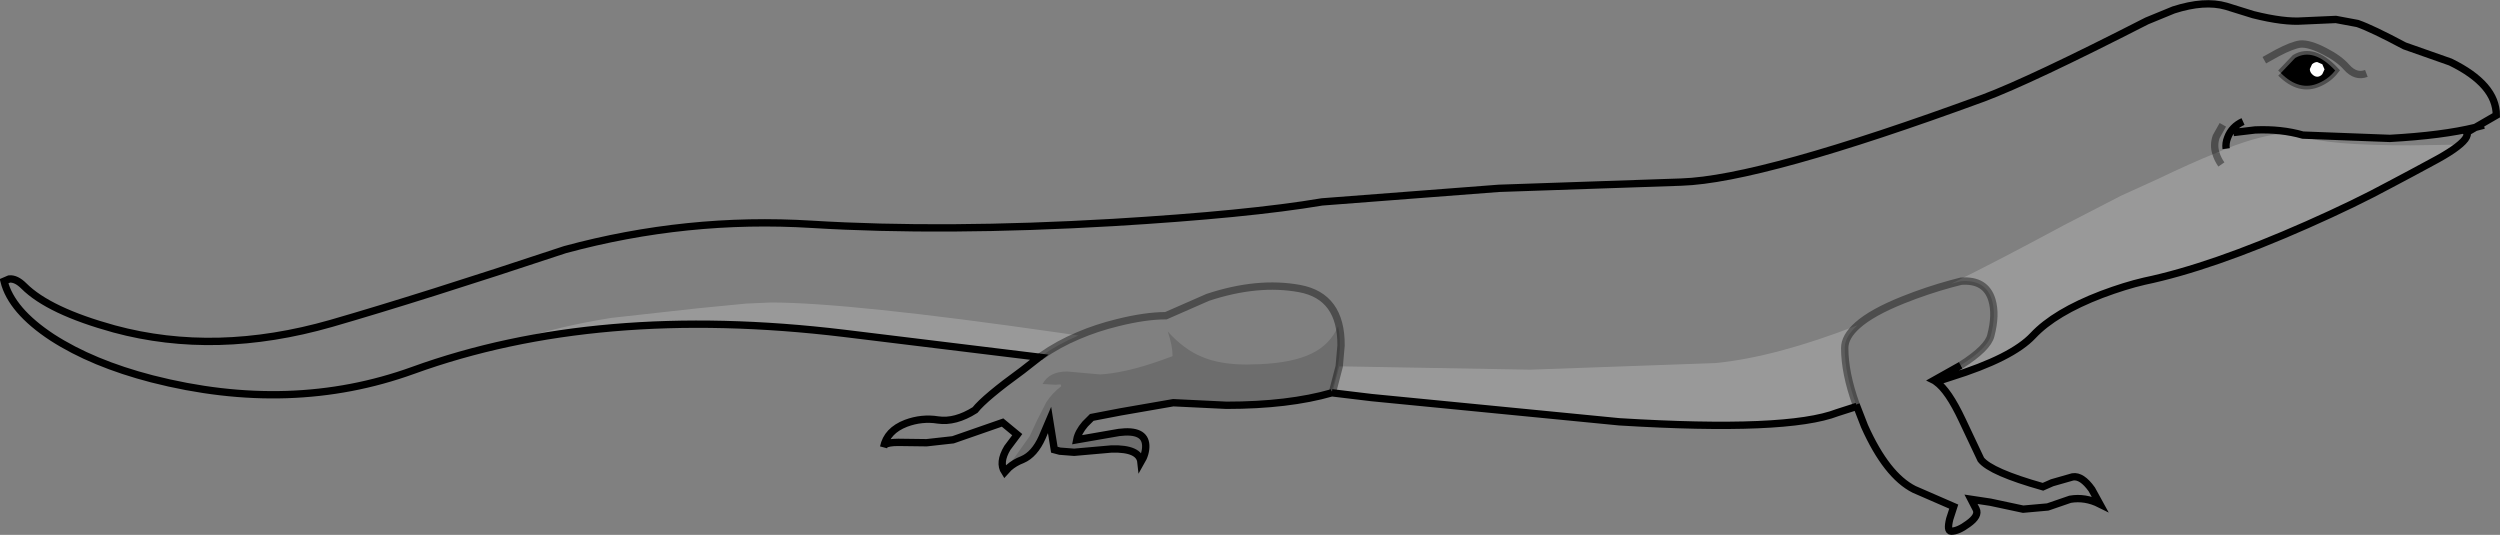 <?xml version="1.0" encoding="UTF-8" standalone="no"?>
<svg xmlns:xlink="http://www.w3.org/1999/xlink" height="72.85px" width="340.5px" xmlns="http://www.w3.org/2000/svg">
  <rect width="100%" height="100%" fill="#808080" stroke="none"/>
  <g transform="matrix(1.0, 0.0, 0.0, 1.0, 170.25, 36.4)">
    <path d="M82.55 18.7 L82.65 18.95 80.0 19.8 Q73.15 22.45 50.3 21.05 L16.55 17.75 11.15 17.1 11.25 16.95 16.55 17.6 Q45.4 21.35 64.0 21.35 75.6 21.35 79.95 19.65 L82.55 18.7" fill="#7e4822" fill-rule="evenodd" stroke="none"/>
    <path d="M140.4 -26.45 L142.35 -28.5 Q144.85 -29.95 147.8 -26.8 146.95 -25.7 145.6 -25.1 142.95 -23.9 140.4 -26.45" fill="#000000" fill-rule="evenodd" stroke="none"/>
    <path d="M11.15 17.1 Q5.25 18.8 -3.2 18.8 L-10.45 18.45 -17.65 19.7 -21.55 20.45 -22.45 21.35 Q-23.4 22.45 -23.6 23.5 L-17.85 22.5 Q-14.3 22.05 -14.2 24.25 -14.15 25.35 -14.85 26.55 -15.05 24.65 -18.85 24.75 L-23.95 25.2 -25.9 25.05 -26.65 24.85 -27.3 20.8 -28.3 23.15 Q-29.35 25.5 -31.0 26.2 -32.05 26.6 -32.85 27.3 L-33.4 27.9 Q-34.25 26.6 -33.05 24.6 L-31.7 22.8 -33.7 21.15 -40.45 23.5 -44.05 23.9 -47.9 23.85 Q-49.35 23.85 -49.8 24.2 L-49.9 24.5 Q-49.45 22.25 -46.85 21.25 -44.7 20.45 -42.5 20.8 -40.15 21.15 -37.45 19.45 -36.1 17.75 -31.0 14.05 L-28.7 12.25 -55.3 9.0 Q-88.9 4.95 -114.0 14.05 -130.6 20.05 -149.55 15.2 -157.65 13.1 -163.15 9.55 -168.7 5.9 -169.7 1.9 L-169.0 1.6 Q-168.05 1.5 -167.0 2.55 -163.6 5.95 -154.7 8.4 -140.85 12.15 -125.15 7.65 -112.85 4.1 -93.3 -2.4 -76.7 -6.9 -59.7 -5.85 -41.7 -4.75 -18.6 -6.1 -0.25 -7.2 9.8 -8.9 L33.9 -10.75 58.75 -11.6 Q69.65 -11.95 99.9 -23.05 106.3 -25.45 122.15 -33.55 L125.8 -35.05 Q130.0 -36.4 132.95 -35.55 L136.65 -34.4 Q140.85 -33.35 143.4 -33.55 L147.9 -33.75 150.85 -33.2 Q152.85 -32.5 157.25 -30.15 L163.5 -27.95 Q169.75 -24.9 169.75 -20.7 L166.9 -19.05 165.7 -18.35 Q165.95 -18.1 165.5 -17.45 164.55 -16.2 160.95 -14.3 158.1 -12.75 155.25 -11.25 150.55 -8.7 144.0 -5.8 130.9 0.0 121.8 1.9 119.2 2.5 116.0 3.7 109.6 6.15 106.65 9.3 103.8 12.35 95.45 14.95 L93.45 15.6 93.25 15.45 93.45 15.6 Q95.1 16.75 97.0 20.8 L99.55 26.2 Q100.9 27.9 108.0 29.9 L109.25 29.35 112.05 28.55 Q113.3 28.35 114.65 30.25 L115.75 32.25 Q113.75 31.25 111.7 31.6 L108.65 32.65 105.3 32.95 100.85 32.0 98.2 31.6 98.9 32.95 Q99.35 33.85 97.8 34.95 96.45 35.95 95.5 35.95 94.9 35.95 95.3 34.3 L95.85 32.6 90.45 30.25 Q86.7 28.35 83.7 21.65 L82.65 18.95 82.55 18.7 Q81.0 14.4 81.0 11.0 81.0 9.45 82.75 7.9 84.7 6.15 88.95 4.45 92.2 3.15 95.5 2.25 92.2 3.15 88.95 4.45 84.7 6.15 82.75 7.9 71.55 12.25 63.4 13.05 L38.15 13.95 12.55 13.5 12.15 13.5 11.25 16.95 11.15 17.1 M131.55 -15.55 Q128.4 -14.3 123.6 -12.0 L118.65 -9.75 110.8 -5.7 Q102.0 -0.95 95.5 2.25 L96.85 1.9 Q100.2 1.65 101.05 4.45 101.65 6.45 100.9 9.3 100.5 11.0 96.8 13.35 L93.15 15.4 93.25 15.45 100.05 13.2 Q104.45 11.4 106.55 9.2 109.5 6.05 115.9 3.6 119.1 2.35 121.8 1.75 130.75 -0.1 143.75 -5.9 150.3 -8.8 155.15 -11.4 L160.9 -14.45 Q163.2 -15.6 164.5 -16.7 L158.05 -16.6 Q146.6 -16.6 143.35 -17.85 L141.25 -18.2 Q138.25 -18.2 132.95 -16.15 132.85 -16.9 133.15 -17.65 133.7 -19.15 135.25 -19.85 133.7 -19.15 133.15 -17.65 132.85 -16.9 132.95 -16.15 L131.55 -15.55 Q131.2 -16.65 131.6 -17.8 L132.5 -19.4 131.6 -17.8 Q131.2 -16.65 131.55 -15.55 M152.05 -26.4 Q150.6 -25.85 149.35 -27.25 148.35 -28.4 146.4 -29.4 144.3 -30.5 143.05 -30.4 141.95 -30.25 139.95 -29.2 L138.15 -28.2 139.95 -29.2 Q141.95 -30.25 143.05 -30.4 144.3 -30.5 146.4 -29.4 148.35 -28.4 149.35 -27.25 150.6 -25.85 152.05 -26.4 M140.4 -26.45 Q142.95 -23.9 145.6 -25.1 146.95 -25.7 147.8 -26.8 144.85 -29.95 142.35 -28.5 L140.4 -26.45 M133.95 -18.35 L136.9 -18.7 Q140.45 -18.85 143.4 -18.0 L155.25 -17.55 Q162.4 -17.95 166.9 -19.05 162.4 -17.95 155.25 -17.55 L143.4 -18.0 Q140.45 -18.85 136.9 -18.7 L133.95 -18.35 M-23.35 9.3 Q-20.9 8.25 -18.05 7.55 -14.25 6.6 -11.45 6.6 L-5.75 4.1 Q1.05 1.85 6.75 2.9 12.45 3.95 12.4 10.65 L12.15 13.5 12.4 10.65 Q12.45 3.95 6.75 2.9 1.05 1.85 -5.75 4.1 L-11.45 6.6 Q-14.25 6.6 -18.05 7.55 -20.9 8.25 -23.35 9.3 L-26.1 8.9 Q-54.6 4.8 -65.25 4.8 L-68.65 4.95 -75.3 5.6 -87.0 6.9 Q-93.95 8.0 -99.95 9.95 -88.05 7.6 -74.9 7.6 L-55.3 8.85 -47.05 9.85 -28.45 12.1 Q-26.1 10.45 -23.35 9.3 M-28.7 12.25 L-28.45 12.1 -28.7 12.25 M-33.35 27.6 Q-32.7 26.7 -31.1 26.05 -29.45 25.4 -28.45 23.1 L-27.25 20.25 -26.5 24.7 -23.95 25.0 -22.3 24.85 -18.55 24.55 Q-15.35 24.55 -14.75 26.05 -14.05 24.35 -14.55 23.45 -15.05 22.55 -16.8 22.55 L-17.85 22.65 -23.8 23.7 -23.75 23.45 Q-23.55 22.4 -22.6 21.3 L-21.65 20.35 -21.65 20.3 -21.6 20.3 -17.65 19.55 -10.4 18.3 -8.35 18.45 -3.2 18.6 Q5.35 18.6 11.05 16.95 12.8 11.75 12.0 8.05 10.9 10.55 8.4 11.75 5.85 13.0 1.4 13.2 L-0.45 13.25 Q-4.1 13.25 -6.55 12.2 -9.0 11.2 -11.2 8.75 -10.55 10.7 -10.55 12.0 L-10.55 12.1 -10.65 12.15 Q-16.05 14.2 -19.75 14.55 L-20.4 14.6 -22.65 14.4 -24.9 14.2 Q-27.35 14.2 -28.25 15.9 L-26.5 16.0 -25.8 15.95 -25.7 16.2 Q-26.95 17.15 -27.75 18.4 L-29.0 20.85 -30.0 23.0 -31.95 25.75 -33.35 27.6" fill="#ffffff" fill-opacity="0.0" fill-rule="evenodd" stroke="none"/>
    <path d="M95.5 2.25 Q102.0 -0.95 110.8 -5.7 L118.65 -9.75 123.6 -12.0 Q128.4 -14.3 131.55 -15.55 L132.95 -16.15 Q138.25 -18.2 141.25 -18.2 L143.35 -17.85 Q146.6 -16.6 158.05 -16.6 L164.5 -16.7 Q163.2 -15.6 160.9 -14.45 L155.15 -11.4 Q150.3 -8.8 143.75 -5.9 130.75 -0.1 121.8 1.75 119.1 2.35 115.9 3.6 109.5 6.05 106.55 9.2 104.45 11.4 100.05 13.2 L93.25 15.45 93.15 15.4 96.8 13.35 Q100.5 11.0 100.9 9.3 101.65 6.45 101.05 4.45 100.2 1.65 96.85 1.9 L95.5 2.25 M132.3 -14.0 Q131.75 -14.8 131.55 -15.55 131.75 -14.8 132.3 -14.0 M82.75 7.9 Q81.0 9.45 81.0 11.0 81.0 14.4 82.55 18.7 L79.95 19.65 Q75.6 21.35 64.0 21.35 45.4 21.35 16.55 17.6 L11.25 16.95 12.15 13.5 12.55 13.5 38.15 13.95 63.4 13.05 Q71.55 12.25 82.75 7.9 M-23.35 9.3 Q-26.1 10.45 -28.45 12.1 L-47.05 9.85 -55.3 8.85 -74.9 7.6 Q-88.05 7.6 -99.95 9.95 -93.95 8.0 -87.0 6.9 L-75.3 5.6 -68.65 4.95 -65.25 4.8 Q-54.6 4.8 -26.1 8.9 L-23.35 9.3" fill="#ffffff" fill-opacity="0.2" fill-rule="evenodd" stroke="none"/>
    <path d="M-33.35 27.6 L-31.95 25.75 -30.0 23.0 -29.0 20.85 -27.75 18.4 Q-26.95 17.15 -25.7 16.2 L-25.8 15.95 -26.5 16.0 -28.25 15.9 Q-27.35 14.2 -24.9 14.2 L-22.65 14.4 -20.4 14.6 -19.75 14.55 Q-16.05 14.2 -10.65 12.15 L-10.55 12.1 -10.55 12.0 Q-10.55 10.7 -11.2 8.75 -9.0 11.2 -6.55 12.2 -4.1 13.25 -0.45 13.25 L1.4 13.2 Q5.85 13.0 8.4 11.75 10.9 10.55 12.0 8.05 12.8 11.75 11.05 16.95 5.35 18.6 -3.2 18.6 L-8.35 18.45 -10.4 18.3 -17.65 19.55 -21.6 20.3 -21.65 20.3 -21.65 20.35 -22.6 21.3 Q-23.55 22.4 -23.75 23.45 L-23.8 23.7 -17.85 22.65 -16.8 22.55 Q-15.05 22.55 -14.55 23.45 -14.05 24.35 -14.75 26.05 -15.35 24.55 -18.55 24.55 L-22.3 24.85 -23.95 25.0 -26.5 24.7 -27.25 20.25 -28.45 23.1 Q-29.45 25.4 -31.1 26.05 -32.7 26.7 -33.35 27.6" fill="#000000" fill-opacity="0.149" fill-rule="evenodd" stroke="none"/>
    <path d="M11.15 17.1 Q5.25 18.8 -3.2 18.8 L-10.45 18.45 -17.65 19.7 -21.55 20.45 -22.45 21.35 Q-23.4 22.45 -23.6 23.5 L-17.85 22.5 Q-14.3 22.05 -14.2 24.25 -14.15 25.35 -14.85 26.55 -15.05 24.65 -18.85 24.75 L-23.95 25.2 -25.9 25.05 -26.65 24.85 -27.3 20.8 -28.3 23.15 Q-29.35 25.5 -31.0 26.2 -32.05 26.6 -32.85 27.3 L-33.4 27.9 Q-34.25 26.6 -33.05 24.6 L-31.7 22.8 -33.7 21.15 -40.45 23.5 -44.05 23.9 -47.9 23.85 Q-49.35 23.85 -49.8 24.2 L-49.9 24.5 Q-49.45 22.25 -46.85 21.25 -44.7 20.45 -42.5 20.8 -40.15 21.15 -37.45 19.45 -36.1 17.75 -31.0 14.05 L-28.7 12.25 -55.3 9.0 Q-88.9 4.95 -114.0 14.05 -130.6 20.05 -149.55 15.2 -157.65 13.1 -163.15 9.55 -168.7 5.9 -169.7 1.9 L-169.0 1.6 Q-168.05 1.5 -167.0 2.55 -163.6 5.95 -154.7 8.4 -140.85 12.15 -125.15 7.65 -112.85 4.1 -93.3 -2.4 -76.7 -6.9 -59.7 -5.85 -41.7 -4.75 -18.6 -6.1 -0.25 -7.2 9.8 -8.9 L33.9 -10.75 58.75 -11.6 Q69.65 -11.95 99.9 -23.05 106.3 -25.45 122.15 -33.55 L125.8 -35.05 Q130.0 -36.4 132.95 -35.55 L136.65 -34.4 Q140.85 -33.35 143.4 -33.55 L147.9 -33.75 150.85 -33.2 Q152.85 -32.5 157.25 -30.15 L163.5 -27.95 Q169.75 -24.9 169.75 -20.7 L166.9 -19.05 168.05 -19.35 M93.25 15.45 L93.45 15.6 95.45 14.95 Q103.8 12.35 106.65 9.3 109.6 6.15 116.0 3.7 119.2 2.5 121.8 1.9 130.9 0.0 144.0 -5.8 150.55 -8.7 155.25 -11.25 158.1 -12.75 160.95 -14.3 164.55 -16.2 165.5 -17.45 165.95 -18.1 165.7 -18.35 L166.9 -19.05 Q162.4 -17.95 155.25 -17.55 L143.4 -18.0 Q140.45 -18.85 136.9 -18.7 L133.95 -18.35 M132.95 -16.15 Q132.85 -16.9 133.15 -17.65 133.7 -19.15 135.25 -19.85 M82.55 18.7 L82.65 18.95 83.7 21.65 Q86.7 28.35 90.45 30.25 L95.85 32.6 95.3 34.3 Q94.9 35.95 95.5 35.95 96.45 35.95 97.8 34.95 99.35 33.85 98.9 32.95 L98.2 31.6 100.85 32.0 105.3 32.95 108.65 32.65 111.7 31.6 Q113.75 31.25 115.75 32.25 L114.65 30.25 Q113.3 28.35 112.05 28.55 L109.25 29.35 108.0 29.9 Q100.9 27.9 99.55 26.2 L97.0 20.8 Q95.1 16.75 93.45 15.6 M93.25 15.45 L93.15 15.4 96.8 13.35 M82.65 18.95 L80.0 19.8 Q73.15 22.45 50.3 21.05 L16.55 17.75 11.15 17.1 11.25 16.95 M-28.45 12.1 L-28.7 12.25" fill="none" stroke="#000000" stroke-linecap="butt" stroke-linejoin="miter-clip" stroke-miterlimit="4.0" stroke-width="1.0"/>
    <path d="M131.55 -15.55 Q131.2 -16.65 131.6 -17.8 L132.5 -19.4 M138.15 -28.2 L139.95 -29.2 Q141.95 -30.25 143.05 -30.4 144.3 -30.5 146.4 -29.4 148.35 -28.4 149.35 -27.25 150.6 -25.85 152.05 -26.4 M140.4 -26.45 L142.35 -28.5 Q144.85 -29.95 147.8 -26.8 146.95 -25.7 145.6 -25.1 142.95 -23.9 140.4 -26.45 M131.55 -15.55 Q131.75 -14.8 132.3 -14.0 M96.8 13.35 Q100.5 11.0 100.9 9.3 101.65 6.45 101.05 4.45 100.2 1.65 96.85 1.9 L95.5 2.25 Q92.2 3.15 88.95 4.45 84.7 6.15 82.75 7.9 81.0 9.45 81.0 11.0 81.0 14.4 82.55 18.7 M11.25 16.95 L12.15 13.5 12.4 10.65 Q12.45 3.95 6.75 2.9 1.05 1.85 -5.75 4.1 L-11.45 6.6 Q-14.25 6.6 -18.05 7.55 -20.9 8.25 -23.35 9.3 -26.1 10.45 -28.45 12.1" fill="none" stroke="#000000" stroke-linecap="butt" stroke-linejoin="miter-clip" stroke-miterlimit="4.0" stroke-opacity="0.4" stroke-width="1.0"/>
    <path d="M146.35 -26.95 L146.05 -26.3 Q145.75 -25.95 145.35 -25.95 145.0 -25.95 144.65 -26.3 144.35 -26.6 144.35 -27.0 L144.65 -27.65 Q145.0 -27.95 145.35 -27.95 L146.05 -27.65 146.35 -26.95" fill="#ffffff" fill-rule="evenodd" stroke="none"/>
  </g>
</svg>

